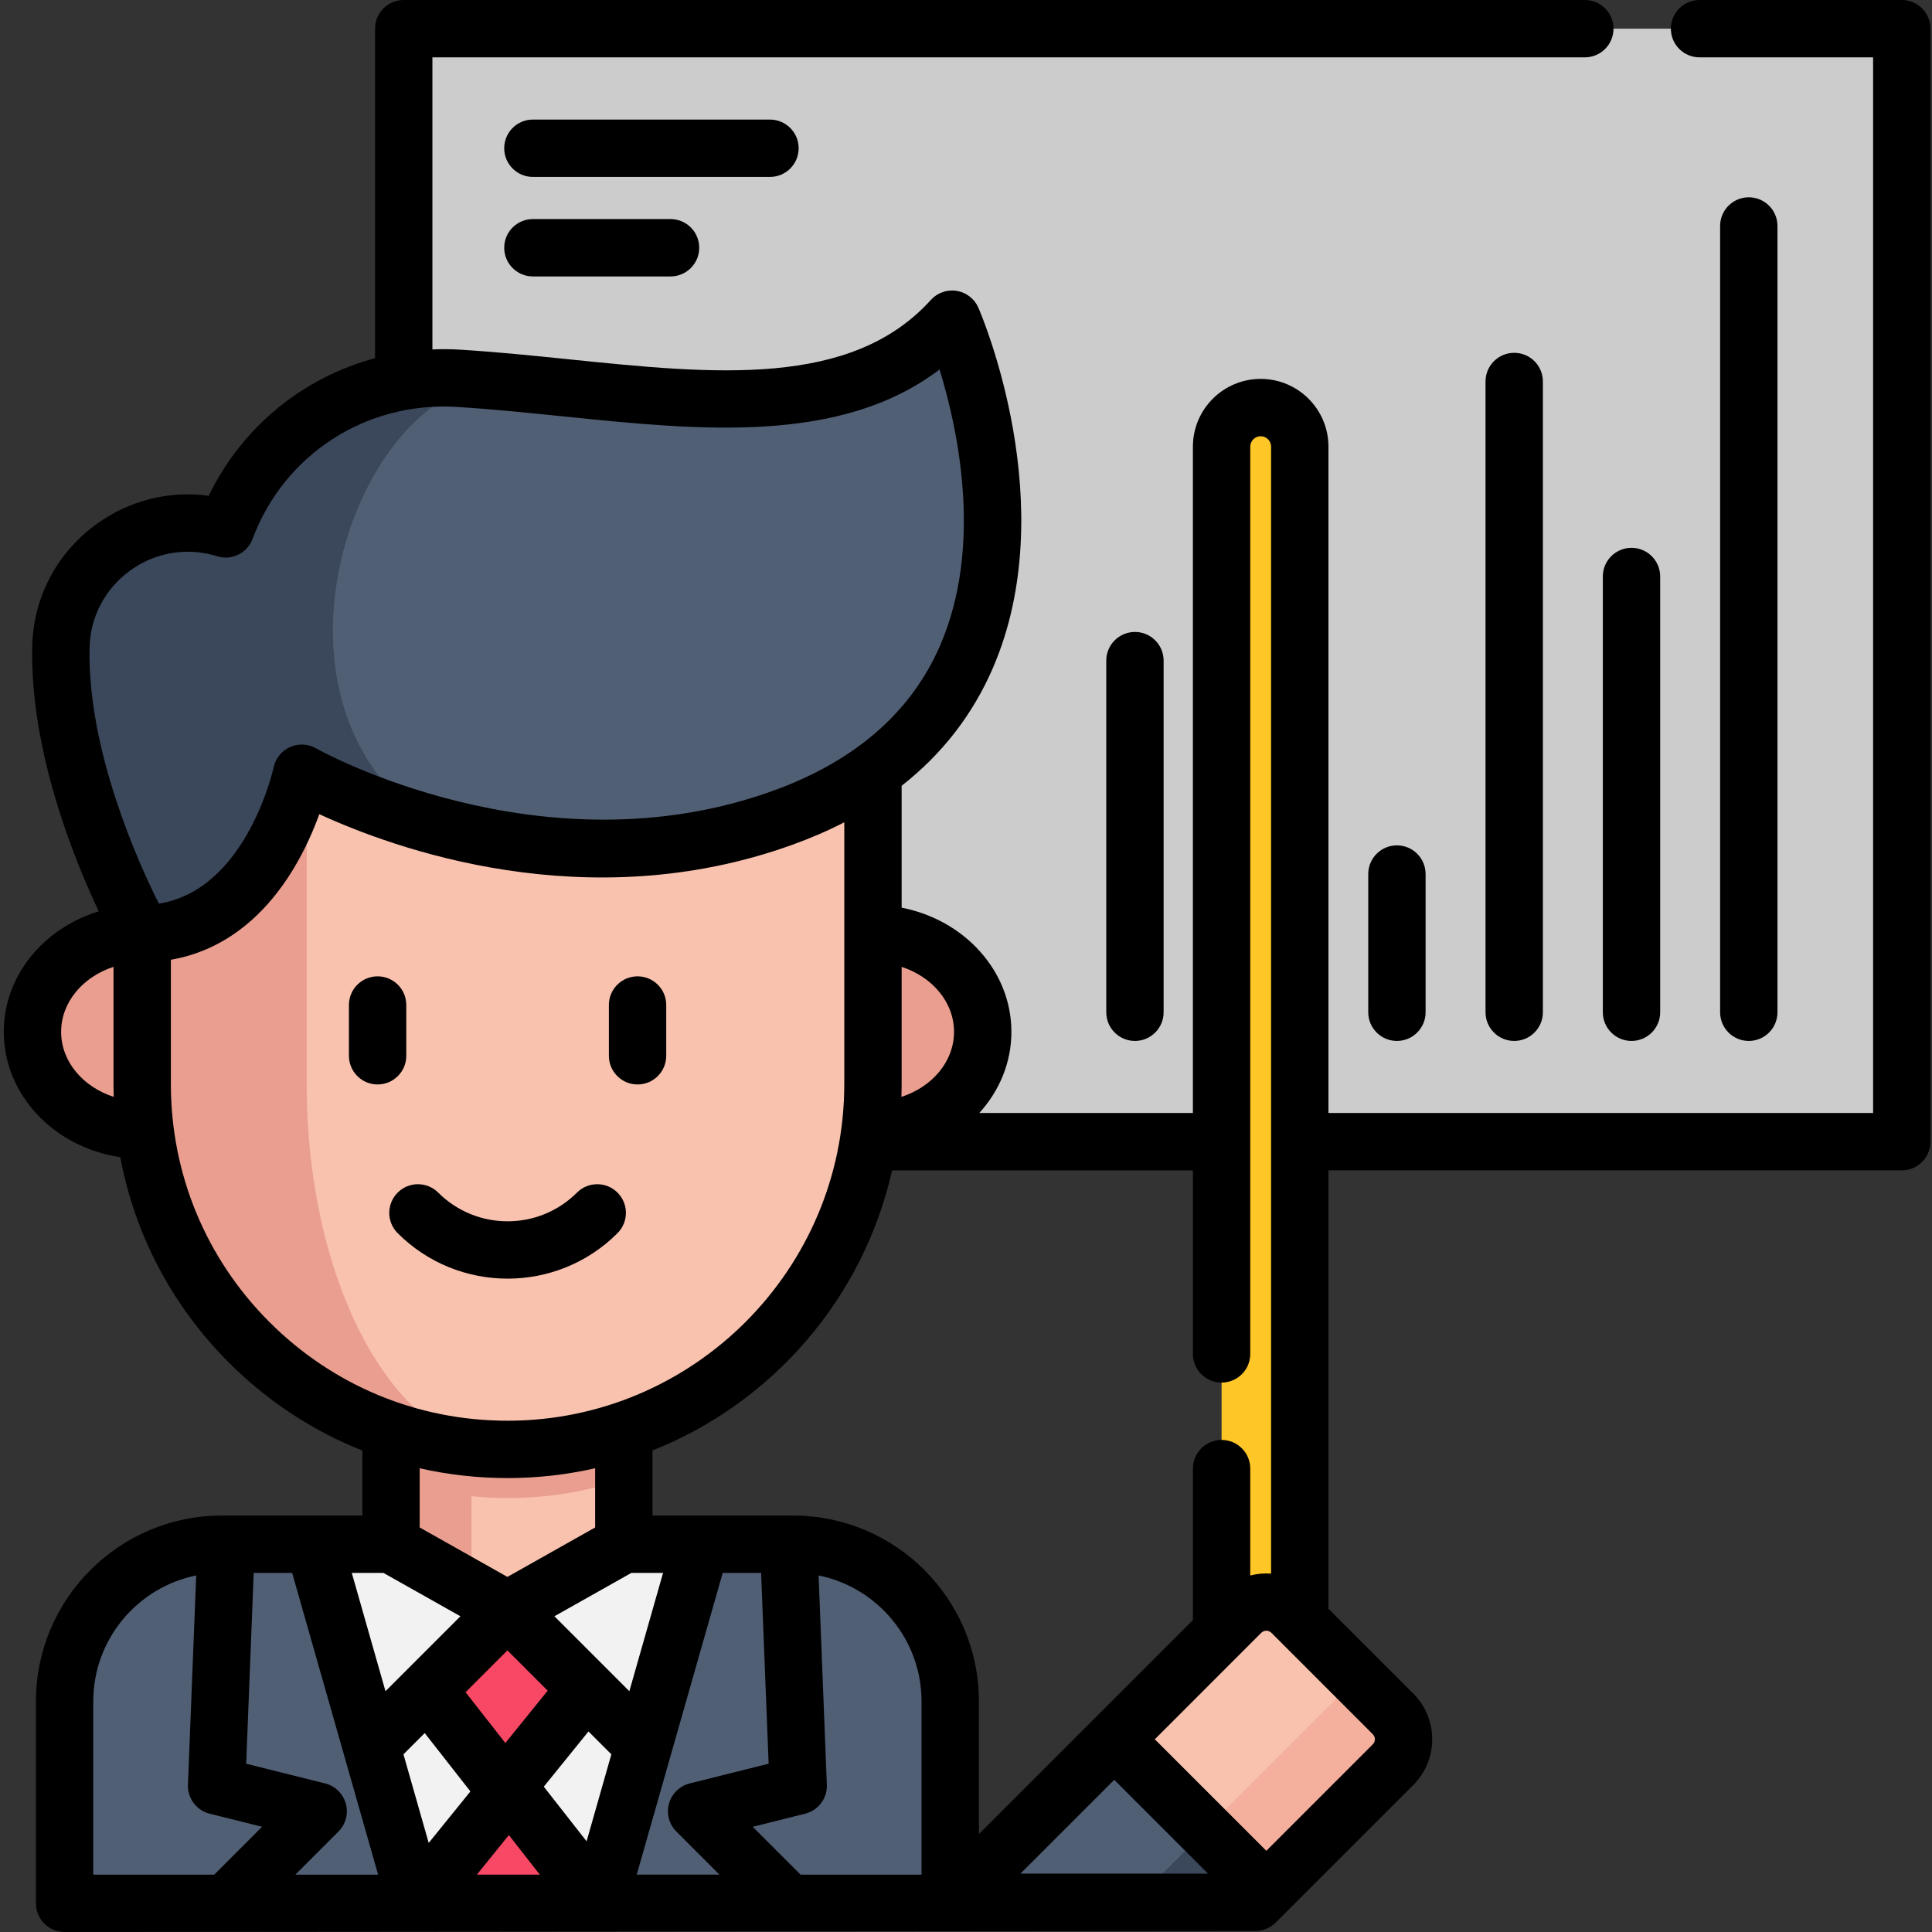 <svg height="512pt" viewBox="-1 0 512 512.001" width="512pt" xmlns="http://www.w3.org/2000/svg"><rect x="-1" y="0" width="512" height="512.001" fill="#333333" stroke="none"/><path d="m105.992 7.602h396.996v294.961h-396.996zm0 0" fill="#ccc"/><path d="m333.094 108.016c-5.723 0-10.359 4.637-10.359 10.359v347.18h20.719v-347.18c0-5.723-4.637-10.359-10.359-10.359zm0 0" fill="#ffc627"/><path d="m327.879 427.34-33.594 33.59 40.305 40.305 33.594-33.59c3.711-3.711 3.703-9.723 0-13.426l-26.879-26.879c-3.703-3.703-9.715-3.711-13.426 0zm0 0" fill="#f4af9d"/><path d="m327.879 427.34-33.594 33.59 24.062 24.062 33.59-33.59c3.711-3.711 3.711-9.715 0-13.43l-10.633-10.633c-3.703-3.703-9.715-3.711-13.426 0zm0 0" fill="#f9c2af"/><path d="m334.598 501.227-2.898 2.898h-80.602l43.188-43.195 24.191 24.176zm0 0" fill="#515f75"/><path d="m334.598 501.227-2.898 2.898h-32.246l19.023-19.02zm0 0" fill="#3b485b"/><path d="m164.316 409.238h44.859c23 0 41.641 18.641 41.641 41.641v53.523h-234.699v-53.523c0-22.996 18.641-41.641 41.641-41.641h44.863" fill="#515f75"/><path d="m82.156 409.238 27.113 95.16h48.402l27.113-95.16" fill="#f2f2f2"/><path d="m164.32 355.773v53.469l-30.848 17.379-9.531-5.367-21.316-12.012v-53.5l21.316.008zm0 0" fill="#f9c2af"/><path d="m109.438 504.398 24.512-30.281 23.723 30.281" fill="#f74866"/><path d="m123.941 355.75-21.316-.008v53.5l21.316 12.012v-24.738c3.148.309 6.34.488 9.57.488 10.77 0 21.133-1.758 30.805-5.004v-36.223zm0 0" fill="#ea9e8f"/><path d="m36.684 299.484c-16.062 0-29.082-11.656-29.082-26.035 0-14.379 13.02-26.035 29.082-26.035h193.664c16.062 0 29.082 11.656 29.082 26.035 0 14.379-13.02 26.035-29.082 26.035" fill="#ea9e8f"/><path d="m230.348 190.438v96.832c0 53.48-43.355 96.836-96.832 96.836-53.48 0-96.832-43.355-96.832-96.836v-96.832" fill="#f9c2af"/><path d="m132.828 384.098c-26.469-.176-50.406-10.98-67.785-28.352-17.523-17.531-28.359-41.734-28.359-68.477v-96.832h43.594v96.832c0 26.742 5.957 50.945 15.59 68.477 9.484 17.25 22.531 28.02 36.961 28.352zm0 0" fill="#ea9e8f"/><path d="m206.344 216.75c-35.086 12.641-69.055 8.387-93.078 1.688 0 0-.008 0-.008-.008-20.922-5.828-34.297-13.516-34.297-13.516s-8.832 42.496-42.281 42.496c0 0-22.25-39.359-21.551-75.777.359-18.883 15.934-33.008 33.633-33.008 3.305 0 6.688.488 10.051 1.539 9.48-25.453 34.523-41.562 61.637-39.914 4.223.258 8.469.594 12.734.984.816.066 1.641.141 2.457.219.082.008.168.016.254.023 44.254 4.156 89.082 12.25 115.422-16.891 0 0 43.531 100.281-44.973 132.164zm0 0" fill="#515f75"/><path d="m120.449 100.25c4.223.258 8.473.594 12.734.984-39.047-1.648-70.07 84.348-19.926 117.195-20.922-5.828-34.297-13.52-34.297-13.52s-8.832 42.5-42.277 42.5c0 0-22.254-39.363-21.555-75.777.363-18.887 15.934-33.008 33.633-33.008 3.305 0 6.688.488 10.051 1.539 9.48-25.457 34.523-41.562 61.637-39.914zm0 0" fill="#3b485b"/><path d="m112.246 447.848 20.582 26.27 21.266-26.27-20.621-21.227z" fill="#f74866"/><path d="m135.91 101.484c-.09-.016-.176-.023-.27-.031.086.008.168.016.254.023zm0 0" fill="#f4af9d"/><path d="m502.988 0h-53.59c-4.199 0-7.602 3.402-7.602 7.602 0 4.195 3.402 7.598 7.602 7.598h45.992v279.758h-144.336v-176.586c0-9.906-8.059-17.961-17.961-17.961-9.906 0-17.965 8.055-17.965 17.961v176.586h-56.605c5.309-5.836 8.508-13.336 8.508-21.508 0-16.16-12.492-29.688-29.086-32.906v-32.305c10.738-8.414 18.836-18.848 24.184-31.227 18.535-42.918-2.918-93.328-3.844-95.453-1.027-2.367-3.191-4.055-5.738-4.473-2.551-.418-5.137.488-6.867 2.402-21.156 23.395-57.453 19.676-95.879 15.738-9.477-.969-19.277-1.973-28.895-2.559-2.461-.152-4.898-.164-7.316-.062v-77.406h305.402c4.199 0 7.602-3.402 7.602-7.598 0-4.199-3.402-7.602-7.602-7.602h-313c-4.199 0-7.602 3.402-7.602 7.602v87.32c-19.102 5.125-35.25 18.215-44.086 36.473-10.418-1.434-20.941 1.156-29.68 7.461-10.617 7.664-16.848 19.555-17.094 32.629-.523 27.336 10.84 55.637 17.637 70.035-14.602 4.438-25.168 17.07-25.168 31.93 0 16.73 13.398 30.648 30.875 33.207 3.832 20.512 13.723 39.387 28.797 54.461 10.25 10.254 22.266 18.109 35.352 23.289v17.234h-37.266c-27.148 0-49.238 22.09-49.238 49.238v53.523c0 4.195 3.402 7.598 7.598 7.598l315.582-.273c2.016 0 3.949-.801 5.375-2.227l2.898-2.898c.004-.004.008-.008.012-.016l33.57-33.57c6.664-6.664 6.664-17.508 0-24.172l-22.5-22.504v-116.184h151.934c4.199 0 7.602-3.402 7.602-7.598v-294.957c0-4.199-3.402-7.602-7.602-7.602zm-180.258 366.398c4.199 0 7.602-3.402 7.602-7.602v-240.426c0-1.523 1.238-2.762 2.762-2.762 1.52 0 2.762 1.238 2.762 2.762v298.656c-1.852-.137-3.715.031-5.523.496v-28.324c0-4.199-3.402-7.602-7.602-7.602-4.195 0-7.598 3.402-7.598 7.602v40.141l-26.188 26.184c-.012.012-.02.02-.031.031l-30.496 30.496v-35.172c0-27.152-22.09-49.242-49.242-49.242h-37.258v-17.25c31.738-12.594 55.883-40.32 63.492-74.23h79.719v48.641c.004 4.199 3.406 7.602 7.602 7.602zm-232.086 111.578c-.73-2.637-2.824-4.68-5.48-5.344l-20.922-5.23 1.992-50.562h10.188l22.781 79.961h-21.93l11.422-11.422c1.938-1.938 2.68-4.762 1.949-7.402zm9.98-61.137 20.391 11.488-19.859 19.859-8.93-31.348zm65.695 0h8.398l-8.934 31.348-19.859-19.859zm-32.848 20.531 10.676 10.68-11.227 13.867-10.539-13.461zm-21.918 21.914 12.109 15.461-11.051 13.652-6.691-23.48zm43.402-.43 6.062 6.062-6.566 23.047-11.34-14.477zm-21.105 27.461 8.215 10.484h-16.699zm56.672-69.477h10.176l1.996 50.562-20.922 5.23c-2.66.664-4.754 2.707-5.484 5.344-.73 2.641.016 5.469 1.953 7.402l11.422 11.422h-21.922zm7.957 67.281 13.895-3.473c3.492-.871 5.895-4.074 5.75-7.672l-2.188-55.461c15.543 3.145 27.277 16.91 27.277 33.363v45.922h-32.059zm53.348-210.672c0 7.887-5.812 14.613-13.945 17.238.035-1.137.062-2.273.062-3.418v-31.043c8.102 2.641 13.883 9.355 13.883 17.223zm-229.102-101.672c.16-8.25 4.094-15.758 10.793-20.594 4.535-3.27 9.828-4.961 15.219-4.961 2.609 0 5.242.395 7.82 1.199 3.855 1.195 7.973-.824 9.379-4.605 8.332-22.383 30.062-36.438 54.047-34.977 9.301.566 18.941 1.555 28.266 2.508 36.172 3.707 73.441 7.527 99.742-12.426 4.852 15.734 11.57 46.699.18 73.066-7.676 17.773-22.613 30.762-44.402 38.613-61.414 22.125-120.445-10.949-121.027-11.281-2.105-1.211-4.668-1.332-6.887-.34-2.219.988-3.832 2.988-4.336 5.367-.074.344-7.164 32.449-30.418 36.125-5.41-10.785-18.895-40.477-18.375-67.695zm-7.527 101.672c0-7.867 5.785-14.582 13.883-17.223v31.043c0 1.141.027 2.281.062 3.418-8.133-2.629-13.945-9.352-13.945-17.238zm29.082 13.816v-32.918c13.164-2.273 24.332-10.531 32.594-24.27 3.059-5.094 5.25-10.176 6.75-14.312 19.703 9.078 70.828 27.758 125.297 8.133 4.895-1.762 9.504-3.758 13.824-5.98v69.348c0 49.207-40.031 89.242-89.234 89.242-23.832 0-46.238-9.281-63.094-26.137-16.852-16.852-26.137-39.266-26.137-63.105zm89.234 104.441c7.973 0 15.738-.902 23.203-2.602v15.695l-23.246 13.098-23.25-13.098v-15.688c7.555 1.711 15.355 2.594 23.293 2.594zm-109.797 59.172c0-16.457 11.738-30.219 27.277-33.363l-2.188 55.461c-.141 3.594 2.258 6.797 5.75 7.672l13.898 3.473-12.68 12.68h-32.059zm270.57 20.797 24.852 24.852h-49.703zm69.074-10.746c0 .359-.098.879-.555 1.34l-28.211 28.211-29.152-29.145-.406-.406 28.215-28.219c.461-.457.98-.551 1.34-.551s.879.094 1.34.551l26.875 26.879c.457.461.555.98.555 1.34zm0 0"/><path d="m167.961 287.395c4.195 0 7.598-3.402 7.598-7.602v-13.457c0-4.195-3.402-7.598-7.598-7.598-4.199 0-7.602 3.402-7.602 7.598v13.457c0 4.199 3.402 7.602 7.602 7.602zm0 0"/><path d="m106.668 279.793v-13.457c0-4.195-3.402-7.598-7.602-7.598-4.195 0-7.598 3.402-7.598 7.598v13.457c0 4.199 3.402 7.602 7.598 7.602 4.199 0 7.602-3.402 7.602-7.602zm0 0"/><path d="m361.598 231.633v36.625c0 4.199 3.402 7.602 7.598 7.602 4.199 0 7.602-3.402 7.602-7.602v-36.625c0-4.199-3.402-7.602-7.602-7.602-4.195 0-7.598 3.402-7.598 7.602zm0 0"/><path d="m292.172 175.07v93.188c0 4.199 3.402 7.602 7.602 7.602 4.195 0 7.598-3.402 7.598-7.602v-93.188c0-4.195-3.402-7.598-7.598-7.598-4.199 0-7.602 3.402-7.602 7.598zm0 0"/><path d="m392.68 101.098v167.16c0 4.199 3.402 7.602 7.602 7.602 4.195 0 7.598-3.402 7.598-7.602v-167.16c0-4.195-3.402-7.598-7.598-7.598-4.199 0-7.602 3.402-7.602 7.598zm0 0"/><path d="m423.766 152.777v115.48c0 4.199 3.402 7.602 7.598 7.602 4.199 0 7.602-3.402 7.602-7.602v-115.48c0-4.195-3.402-7.598-7.602-7.598-4.195 0-7.598 3.402-7.598 7.598zm0 0"/><path d="m470.047 268.258v-208.375c0-4.195-3.402-7.598-7.602-7.598-4.195 0-7.598 3.402-7.598 7.598v208.375c0 4.199 3.402 7.602 7.598 7.602 4.199 0 7.602-3.402 7.602-7.602zm0 0"/><path d="m162.645 326.801c2.969-2.965 2.969-7.777 0-10.746s-7.781-2.969-10.746 0c-10.137 10.137-26.629 10.137-36.766 0-2.969-2.969-7.781-2.969-10.75 0-2.965 2.969-2.965 7.781 0 10.746 8.035 8.035 18.582 12.051 29.133 12.051 10.547 0 21.098-4.016 29.129-12.051zm0 0"/><path d="m210.648 39.285c0-4.195-3.402-7.598-7.602-7.598h-62.824c-4.199 0-7.602 3.402-7.602 7.598 0 4.199 3.402 7.602 7.602 7.602h62.824c4.199 0 7.602-3.402 7.602-7.602zm0 0"/><path d="m140.223 58.059c-4.199 0-7.602 3.402-7.602 7.598 0 4.199 3.402 7.602 7.602 7.602h36.477c4.199 0 7.602-3.402 7.602-7.602 0-4.195-3.402-7.598-7.602-7.598zm0 0"/></svg>